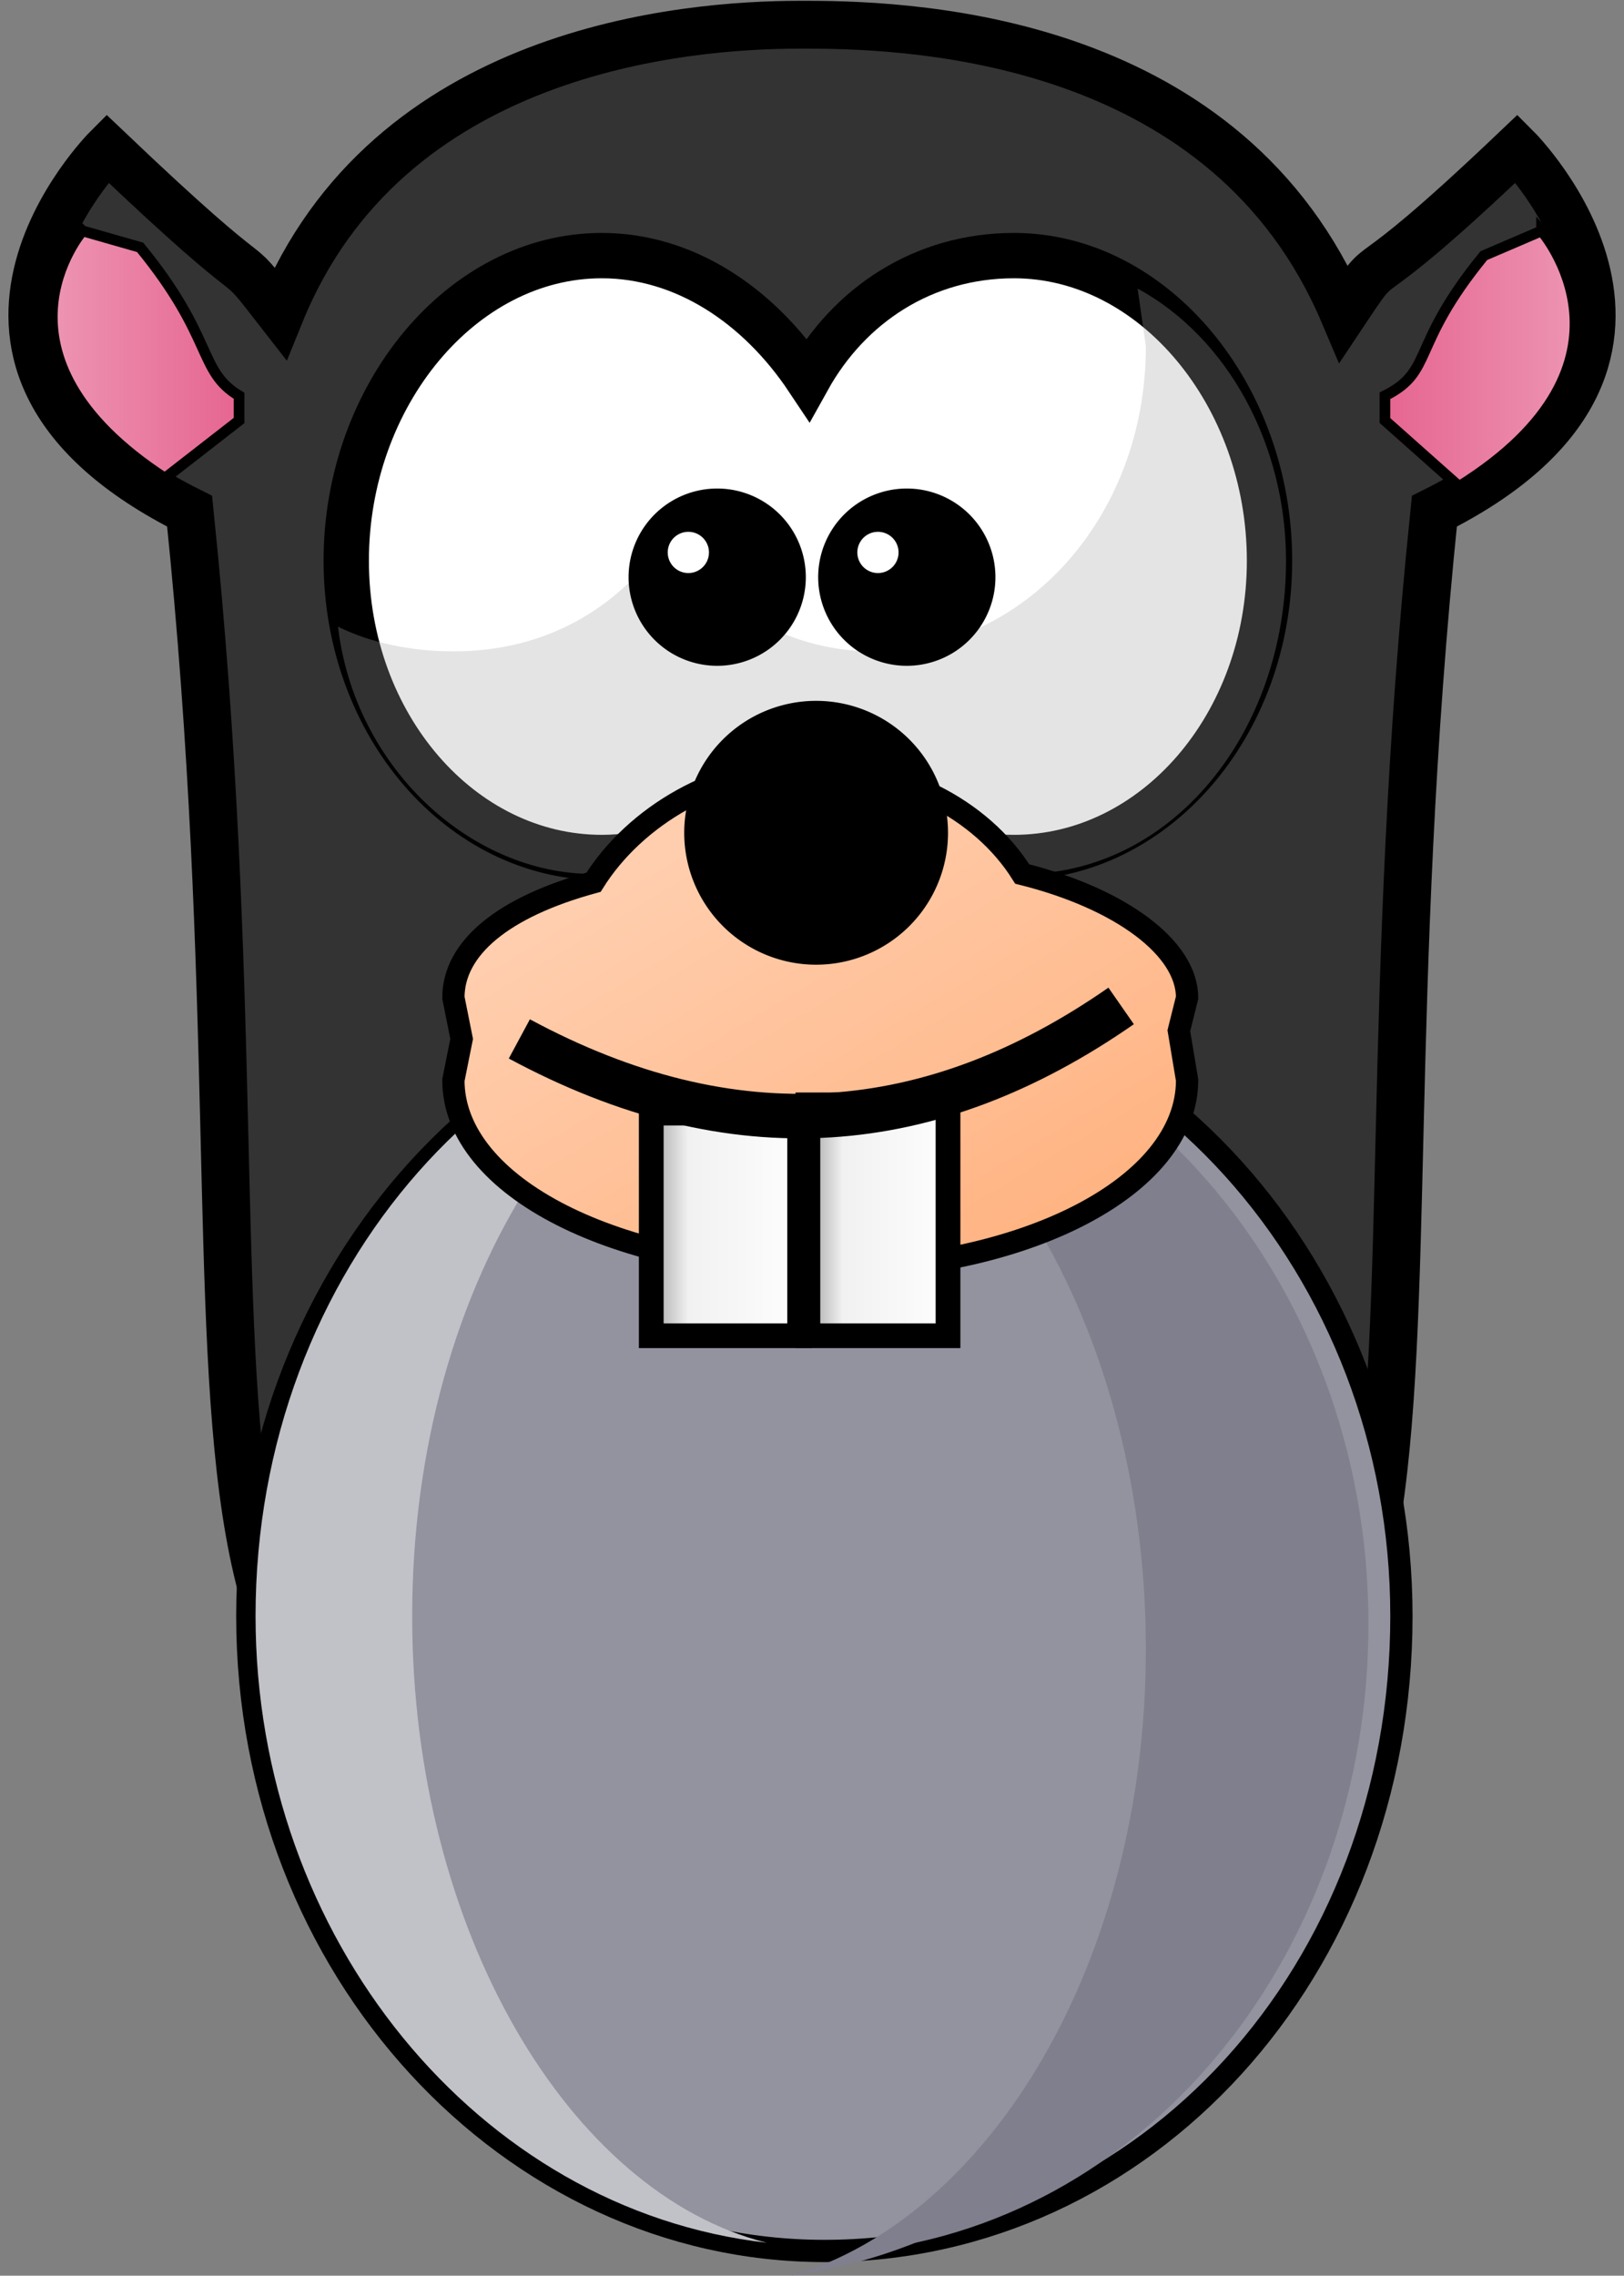 <svg xmlns="http://www.w3.org/2000/svg" viewBox="0 0 197 276">
  <rect x="0" y="0" width="197" height="276" fill="#808080" stroke="none"/>
  <defs>
    <linearGradient id="a" x1="-2.9%" x2="102.9%" y1="1913.8%" y2="1913.8%">
      <stop offset="0%" stop-color="#F1AAC2"/>
      <stop offset="100%" stop-color="#E5638F"/>
    </linearGradient>
    <linearGradient id="b" x1="102.9%" x2="-2.9%" y1="1911.5%" y2="1911.5%">
      <stop offset="0%" stop-color="#F1AAC2"/>
      <stop offset="100%" stop-color="#E5638F"/>
    </linearGradient>
    <linearGradient id="c" x1="27.4%" x2="90.2%" y1="18.8%" y2="90.3%">
      <stop offset="0%" stop-color="#FFCEAE"/>
      <stop offset="100%" stop-color="#FFB280"/>
    </linearGradient>
    <linearGradient id="d" x1="-8.6%" x2="108.6%" y1="1770.3%" y2="1770.3%">
      <stop offset="0%" stop-color="#8A8A8A"/>
      <stop offset="28.6%" stop-color="#F1F1F1"/>
      <stop offset="100%" stop-color="#FFF"/>
    </linearGradient>
    <linearGradient id="e" x1="-8.6%" x2="108.5%" y1="1772.2%" y2="1772.2%">
      <stop offset="0%" stop-color="#8A8A8A"/>
      <stop offset="28.6%" stop-color="#F1F1F1"/>
      <stop offset="100%" stop-color="#FFF"/>
    </linearGradient>
  </defs>
  <g fill="none" fill-rule="evenodd">
    <path fill="#333" stroke="#000" stroke-width="5.8" d="M98 3h-1C83 3 47 6 34 38c-7-9 0 0-21-20 0 0-26 26 10 44 12 116-13 161 61 159h13l3 1v-1h13c74 2 49-43 61-159 36-18 10-44 10-44-21 20-15 11-21 20C149 5 112 3 98 3Z"/>
    <path fill="#93939F" stroke="#000" stroke-width="2.7" d="M170 196c0 43-31 77-70 77-38 0-70-34-70-77 0-42 32-77 70-77 39 0 70 35 70 77Z"/>
    <path fill="#7F7F8D" d="M99 120c37 1 67 35 67 77 0 39-26 72-61 76 24-6 43-38 43-75 0-41-22-75-49-77v-1Z"/>
    <path fill="#C1C1C8" d="M99 119c-38 1-68 35-68 77 0 39 27 72 62 76-24-6-43-38-43-76 0-41 22-74 49-77Z"/>
    <path fill="#FFF" stroke="#000" stroke-width="5.5" d="M73 31c-17 0-31 17-31 37s14 36 31 36c10 0 19-6 25-14 5 8 14 14 25 14 17 0 31-16 31-36s-14-37-31-37c-11 0-20 6-25 15-6-9-15-15-25-15Z"/>
    <path fill="#A5A5A5" d="m138 35 1 7c0 21-15 37-33 37-10 0-19-5-25-14-6 9-15 14-26 14-5 0-10-1-14-3 2 17 16 30 31 30 11 0 20-6 26-15 6 9 15 15 26 15 18 0 32-17 32-38 0-14-7-27-18-33Z" opacity=".3"/>
    <path fill="#000" stroke="#000" stroke-width="3.5" d="M96 70a9 9 0 1 1-18 0 9 9 0 0 1 18 0Z"/>
    <path fill="#FFF" d="M86 67a2 2 0 1 1-5 0 2 2 0 0 1 5 0Z"/>
    <path fill="#000" stroke="#000" stroke-width="3.5" d="M119 70a9 9 0 1 1-18 0 9 9 0 0 1 18 0Z"/>
    <path fill="#FFF" d="M109 67a2 2 0 1 1-5 0 2 2 0 0 1 5 0Z"/>
    <path fill="url(#a)" stroke="#000" stroke-width="1.3" d="M7 26S-6 41 17 56l9-7v-3c-5-3-3-7-12-18l-7-2Z" transform="translate(3 2)"/>
    <path fill="url(#b)" stroke="#000" stroke-width="1.3" d="M184 26s14 16-10 31l-9-8v-3c6-3 3-6 12-17l7-3Z" transform="translate(3 2)"/>
    <path fill="#7F7F8D" d="M90 122c37 2 67 36 67 77 0 40-26 72-61 77 24-7 43-38 43-76 0-41-22-75-49-77v-1Z"/>
    <path fill="url(#c)" stroke="#000" stroke-width="2.7" d="M95 91c-11 0-21 6-26 14-11 3-17 8-17 14l1 5-1 5c0 13 20 23 45 23 24 0 44-10 44-23l-1-6 1-4c0-6-8-12-20-15-5-8-15-13-26-13Z" transform="translate(3 2)"/>
    <path fill="#000" d="M115 101a16 16 0 1 1-32 0 16 16 0 0 1 32 0Z"/>
    <path fill="url(#d)" stroke="#000" stroke-width="3" d="M76 133h18v27H76v-27Z" transform="translate(3 2)"/>
    <path fill="url(#e)" stroke="#000" stroke-width="3" d="M95 132h17v28H95v-28Z" transform="translate(3 2)"/>
    <path stroke="#000" stroke-width="5.4" d="M63 126c26 14 50 12 73-4"/>
  </g>
</svg>